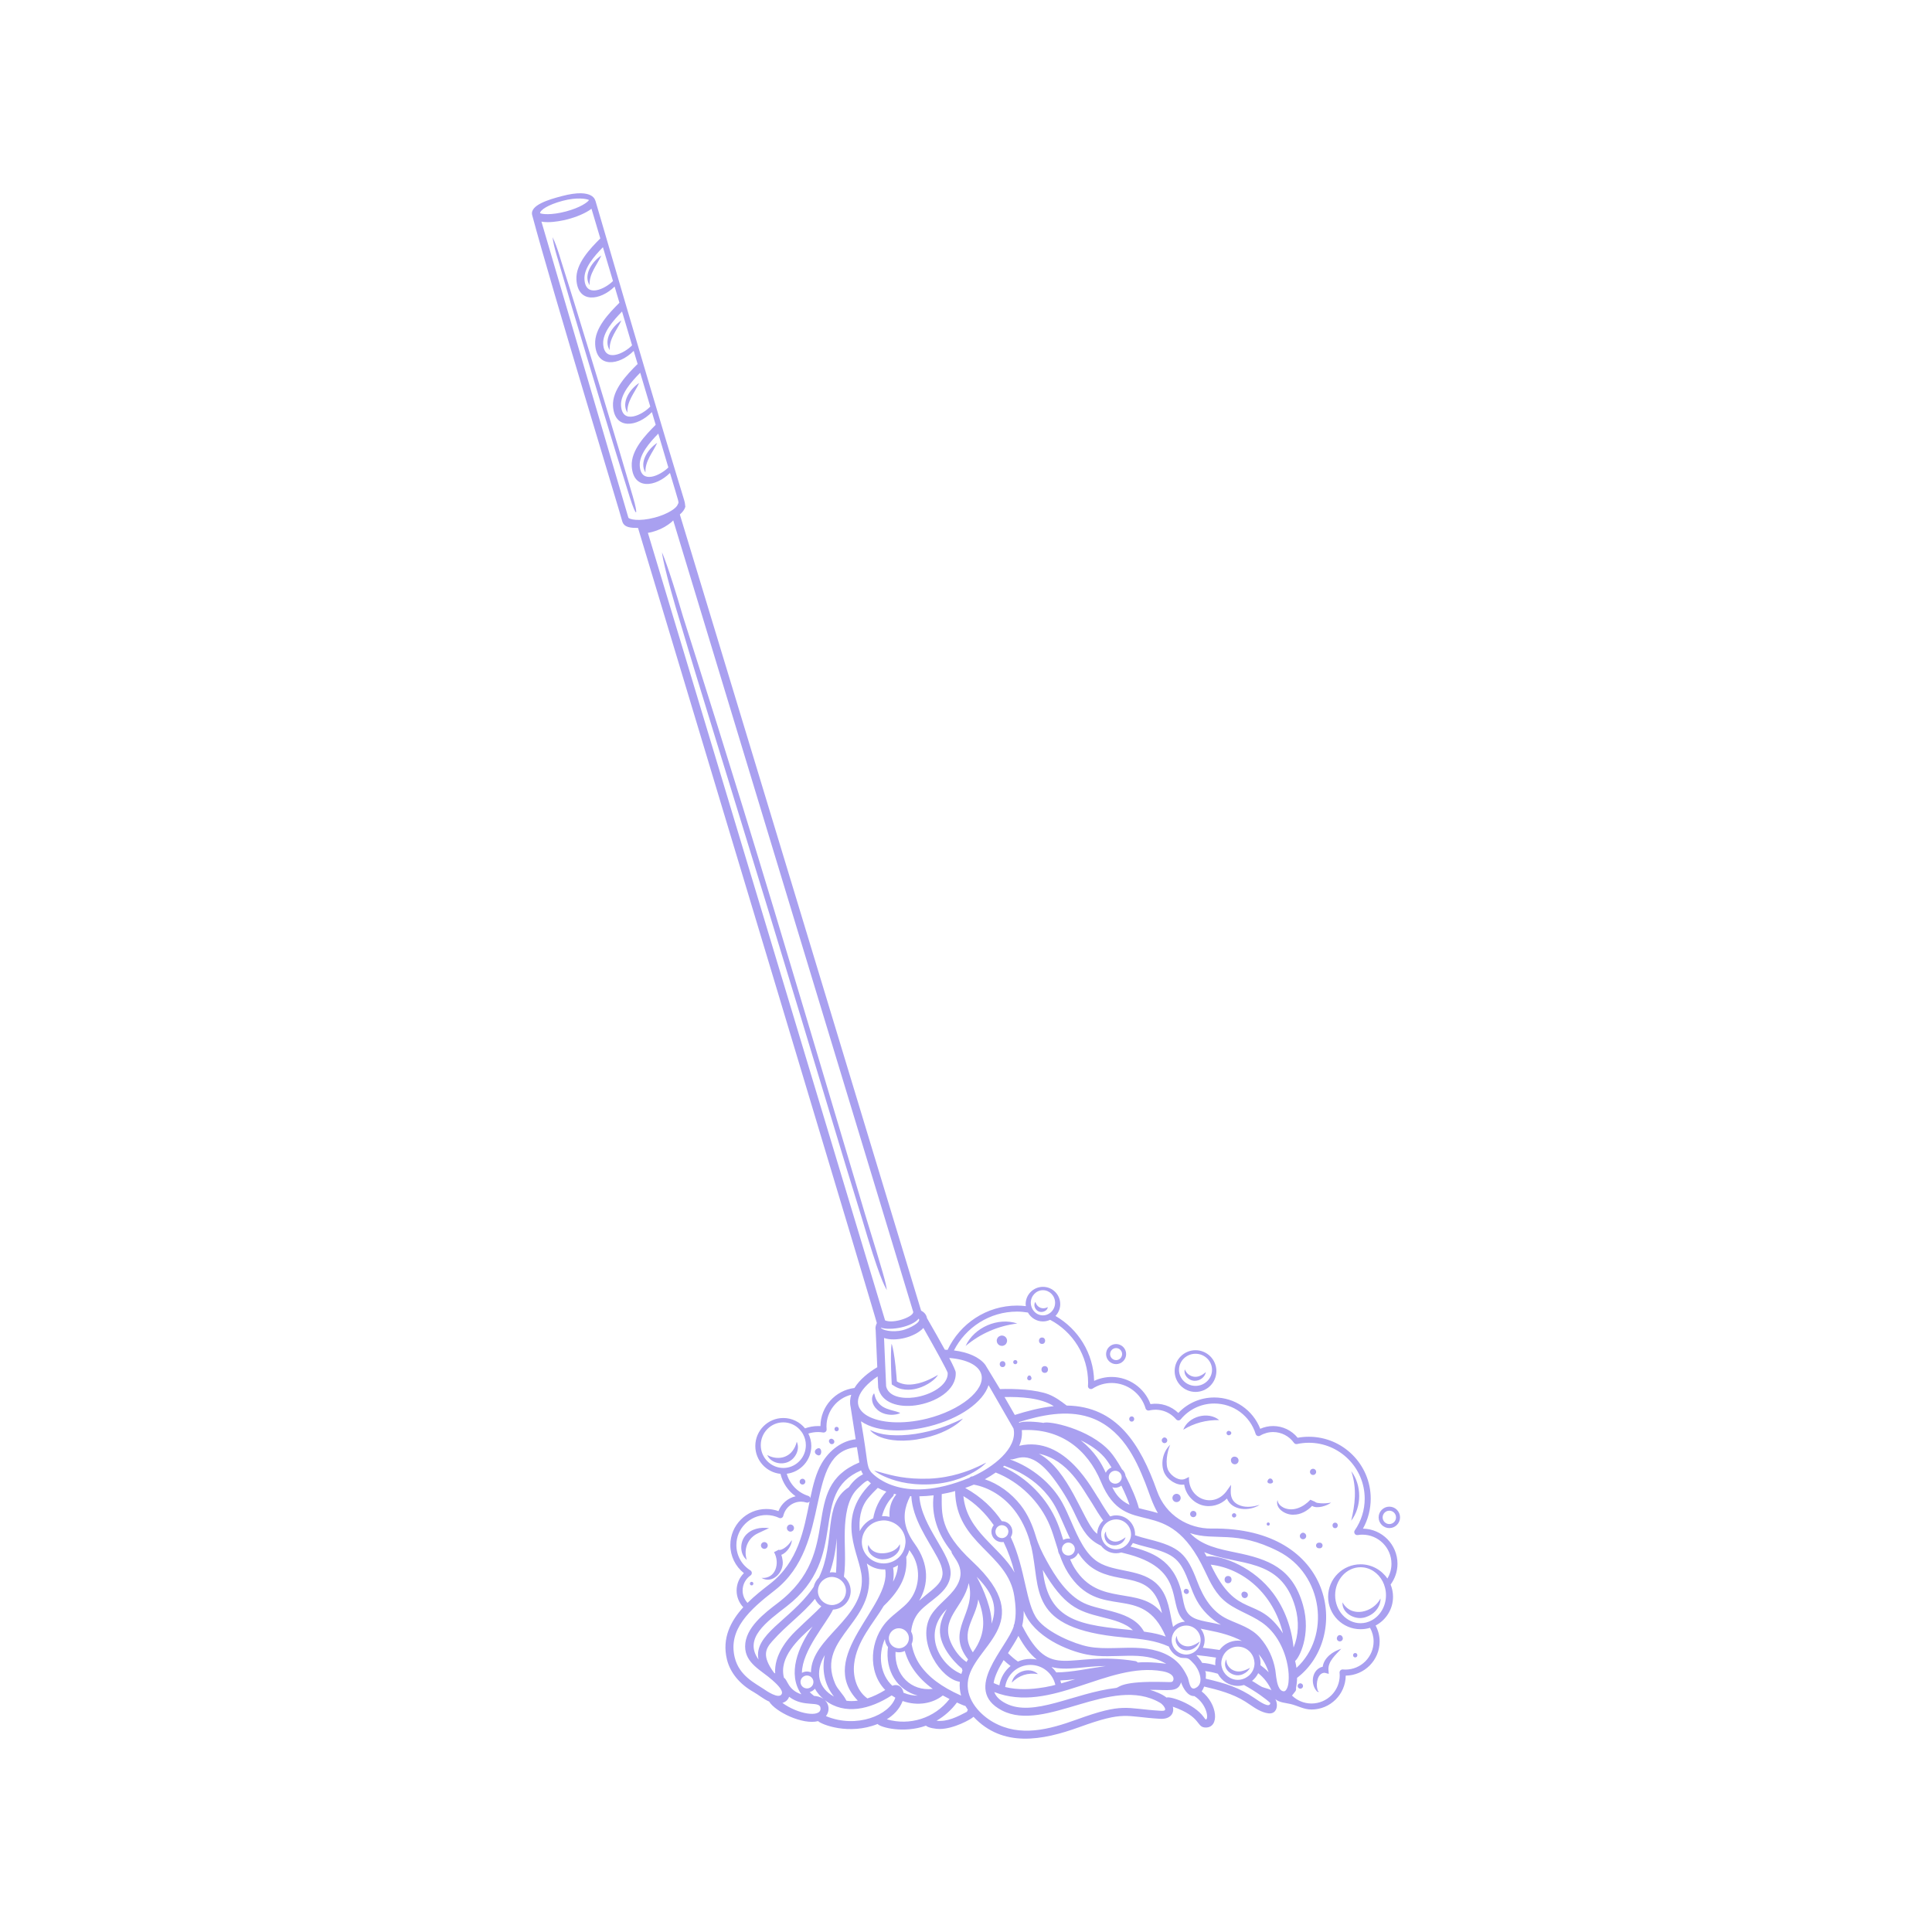 <svg xmlns="http://www.w3.org/2000/svg" xmlns:xlink="http://www.w3.org/1999/xlink" width="400" zoomAndPan="magnify" viewBox="0 0 300 300" height="400" preserveAspectRatio="xMidYMid meet" version="1.0"><defs><clipPath id="870a7ff476"><path d="M 82.602 30.008 L 217 30.008 L 217 269.977 L 82.602 269.977 Z M 82.602 30.008 " clip-rule="nonzero"/></clipPath><clipPath id="458b24c257"><path d="M 214 233.918 L 217.398 233.918 L 217.398 237.398 L 214 237.398 Z M 214 233.918 " clip-rule="nonzero"/></clipPath></defs><g clip-path="url(#870a7ff476)"><path fill="#a9a0f0" d="M 215.434 245.113 C 214.523 243.785 212.996 242.906 211.266 242.906 C 208.488 242.906 206.23 245.168 206.23 247.945 C 206.23 250.727 208.488 252.984 211.266 252.984 C 211.777 252.984 212.273 252.91 212.738 252.766 C 213.09 253.402 213.293 254.121 213.293 254.875 C 213.293 257.289 211.328 259.254 208.914 259.254 C 208.781 259.254 208.648 259.246 208.516 259.234 C 208.375 259.223 208.242 259.273 208.145 259.371 C 208.047 259.469 207.996 259.605 208.008 259.742 C 208.02 259.871 208.031 260.004 208.031 260.137 C 208.031 262.555 206.066 264.52 203.648 264.52 C 202.473 264.52 201.406 264.047 200.621 263.289 C 200.781 263.082 200.949 262.863 201.125 262.648 C 201.254 262.492 201.285 262.293 201.242 262.113 C 201.348 261.586 201.402 261.062 201.41 260.535 C 209.715 254.195 207.254 237.109 188.184 237.352 C 188.141 237.355 188.098 237.355 188.055 237.355 C 184.586 237.355 181.027 235.375 179.656 231.504 C 177.074 224.227 173.398 218.355 165.637 218.254 C 164.781 217.598 163.895 216.938 162.84 216.52 C 160.953 215.773 157.449 215.605 155.281 215.699 C 153.188 212.246 153.645 213.004 152.992 211.922 C 152.082 210.734 150.332 209.969 148.129 209.695 C 149.957 206.125 153.656 203.664 157.93 203.664 C 158.504 203.664 159.066 203.723 159.617 203.809 C 160.074 204.629 160.945 205.191 161.949 205.191 C 162.348 205.191 162.723 205.098 163.062 204.941 C 166.566 206.789 168.961 210.469 168.961 214.699 C 168.961 214.801 168.953 214.902 168.949 215 L 168.938 215.207 C 168.926 215.383 169.016 215.547 169.172 215.633 C 169.32 215.719 169.508 215.715 169.656 215.621 C 170.543 215.051 171.566 214.75 172.617 214.75 C 175.035 214.75 177.203 216.371 177.883 218.695 C 177.949 218.934 178.199 219.078 178.438 219.02 C 180.066 218.641 181.617 219.211 182.629 220.398 C 182.719 220.504 182.863 220.562 182.988 220.562 C 183.129 220.559 183.258 220.496 183.348 220.391 C 184.633 218.832 186.531 217.938 188.547 217.938 C 191.516 217.938 194.102 219.836 194.98 222.668 C 195.023 222.805 195.129 222.914 195.258 222.965 C 195.395 223.016 195.543 223.004 195.668 222.93 C 196.281 222.562 196.98 222.367 197.691 222.367 C 198.969 222.367 200.18 222.996 200.926 224.043 C 201.031 224.195 201.219 224.266 201.402 224.23 C 202.012 224.098 202.629 224.031 203.234 224.031 C 208.016 224.031 211.91 227.926 211.91 232.707 C 211.91 234.477 211.375 236.18 210.367 237.637 C 210.262 237.789 210.258 237.992 210.359 238.152 C 210.457 238.309 210.641 238.391 210.828 238.363 C 211.09 238.32 211.328 238.301 211.543 238.301 C 214.039 238.301 216.066 240.328 216.066 242.82 C 216.066 243.656 215.832 244.441 215.434 245.113 Z M 213.023 251.59 C 212.742 251.746 212.441 251.867 212.125 251.945 C 211.848 252.012 211.562 252.051 211.266 252.051 C 209.09 252.051 207.32 250.102 207.32 247.703 C 207.32 245.309 209.09 243.359 211.266 243.359 C 212.734 243.359 214.012 244.246 214.695 245.555 C 214.855 245.859 214.98 246.188 215.066 246.535 C 215.164 246.906 215.215 247.297 215.215 247.703 C 215.215 249.406 214.32 250.879 213.023 251.59 Z M 197.719 247.434 C 194.816 243.496 189.938 241.453 187.352 241.668 C 187.133 241.262 187.246 241.445 186.992 241.016 C 192.219 243.203 198.898 241.723 201.129 249.559 C 201.75 251.75 201.641 253.969 200.863 255.836 C 200.555 252.727 199.48 249.812 197.719 247.434 Z M 188.004 242.957 C 193.039 243.555 197.707 247.43 199.215 253.625 C 195.215 247.512 192.133 251.695 188.004 242.957 Z M 202.324 249.219 C 200.691 243.469 196.938 242.109 191.965 241.09 C 189.238 240.527 186.637 240.016 184.785 238.062 C 188.715 239.363 191.867 237.508 198.496 240.879 C 205.523 244.453 206.637 254.137 201.316 258.988 C 201.266 258.625 201.191 258.262 201.105 257.906 C 201.664 257.551 203.656 253.898 202.324 249.219 Z M 200.078 261.223 C 200.035 261.617 199.957 262.023 199.738 262.359 C 199.648 262.496 199.516 262.633 199.348 262.625 C 198.965 262.613 198.703 262.305 198.52 261.879 C 198.168 261.051 198.113 259.77 198.027 259.289 C 197.703 257.457 196.906 255.727 195.668 254.32 C 194.281 252.746 192.457 252.281 190.633 251.43 C 188.168 250.281 186.82 247.988 185.891 245.523 C 184.266 241.223 183.125 240.207 178.426 239.023 C 177.578 238.809 176.867 238.613 176.238 238.395 C 176.242 238.344 176.254 238.297 176.254 238.25 C 176.254 236.625 174.934 235.305 173.309 235.305 C 172.98 235.305 172.676 235.371 172.383 235.469 C 171.852 234.758 171.293 233.879 170.637 232.762 C 169.723 231.531 165.496 222.816 158.266 224.5 C 158.613 223.684 158.746 222.863 158.668 222.07 C 164.641 221.723 168.84 225.016 170.957 230.086 C 174.898 239.555 181.18 231.328 187.09 243.941 C 187.93 245.734 188.801 247.59 190.477 248.852 C 190.512 248.883 190.551 248.91 190.59 248.938 C 192.488 250.32 194.84 250.922 196.637 252.473 C 197.762 253.445 198.586 254.695 199.172 256.059 C 199.828 257.582 200.254 259.566 200.078 261.223 Z M 195.438 256.859 C 196.09 257.629 196.621 258.551 197 259.672 C 196.594 259.254 196.164 258.887 195.719 258.562 C 195.727 258.465 195.734 258.367 195.734 258.27 C 195.734 257.766 195.629 257.289 195.438 256.859 Z M 196.93 262.25 C 196.555 262.129 196.098 262.016 195.969 261.949 C 195.43 261.668 194.945 261.297 194.414 261.012 C 194.816 260.688 195.145 260.273 195.375 259.809 C 196.242 260.5 196.957 261.379 197.445 262.508 C 197.41 262.422 197.188 262.332 196.93 262.25 Z M 194.793 263.676 C 192.395 262.031 190.359 261.402 187.227 260.664 C 187.281 259.785 187.254 259.676 187.117 259.492 C 187.754 259.551 188.426 259.695 189.105 259.898 C 189.695 261.016 190.867 261.785 192.219 261.785 C 192.547 261.785 192.867 261.734 193.172 261.648 C 195.031 262.672 196.586 263.805 197.254 264.445 C 197.168 265.324 195.621 264.246 194.793 263.676 Z M 186.672 258.211 C 186.445 257.797 186.141 257.41 185.793 257.047 C 185.809 257.035 185.824 257.02 185.84 257.008 C 186.82 257.113 187.828 257.23 188.82 257.391 C 188.746 257.672 188.703 257.965 188.703 258.27 C 188.703 258.371 188.711 258.473 188.719 258.578 C 188 258.375 187.301 258.242 186.672 258.211 Z M 187.238 267.004 C 187.168 266.984 187.012 266.762 186.895 266.602 C 185.395 264.543 181.609 263.332 181.145 263.602 C 180.508 263.078 179.352 262.621 178.555 262.398 C 181.445 262.363 182.941 262.855 183.387 261.23 C 183.738 262.195 184.43 263.41 185.461 263.367 C 187.418 264.586 187.727 266.961 187.238 267.004 Z M 180.195 265.648 C 174.695 265.32 174.555 264.34 167.184 267.012 C 162.875 268.57 158.422 269.758 154.281 267.449 C 152.293 266.344 150.051 264.066 150.273 261.297 C 150.734 255.551 161.535 252.297 150.969 242.445 C 145.887 237.707 146.234 235.121 146.234 232 C 147.652 231.746 148.25 231.547 148.312 231.531 C 148.426 239.809 156.512 241.117 157.508 247.906 C 157.703 249.234 157.844 250.75 157.512 252.156 C 157.441 252.266 157.402 252.391 157.414 252.523 C 156.418 255.805 149.262 262.32 155.582 265.598 C 162.332 269.098 172.605 260.043 180.109 264.391 C 180.523 264.629 180.898 265.098 180.926 265.414 C 180.953 265.688 180.492 265.664 180.195 265.648 Z M 150.156 265.797 C 148.668 266.578 147.094 267.398 145.422 267.195 C 146.656 266.484 147.738 265.52 148.59 264.367 C 148.801 264.465 149.688 264.867 149.918 264.91 C 150.035 265.113 150.16 265.316 150.293 265.508 C 150.223 265.59 150.176 265.691 150.156 265.797 Z M 137.703 266.973 C 138.66 266.375 139.668 265.461 140.16 264.133 C 142.504 264.961 144.852 264.508 146.398 263.27 C 146.742 263.449 147.082 263.637 147.441 263.82 C 145.109 266.816 141.25 268.008 137.703 266.973 Z M 128.254 266.477 C 128.871 265.68 128.758 264.652 128.086 263.996 C 131.195 266.395 135.129 265.406 138.457 263.262 C 138.645 263.387 138.832 263.508 139.027 263.617 C 138.121 266.305 133.035 268.469 128.254 266.477 Z M 126.383 263.332 C 126.367 263.312 126.355 263.289 126.332 263.273 C 126.102 263.105 125.906 262.926 125.727 262.742 C 126.051 262.656 126.328 262.473 126.539 262.223 C 126.871 262.82 127.328 263.363 127.875 263.824 C 127.402 263.48 126.922 263.379 126.383 263.332 Z M 121.488 264.426 C 121.977 264.285 122.352 263.977 122.535 263.473 C 124.859 265.266 127.445 263.953 127.414 265.336 C 127.387 266.738 123.895 266.18 121.488 264.426 Z M 121.375 263.066 C 120.91 263.895 118.969 262.527 118.562 262.25 C 117.277 261.375 114.777 260.227 114.086 257.363 C 113.031 253.008 116.418 249.953 120.293 246.953 C 129.469 239.844 124.652 225.484 133.062 224.711 L 133.438 227.09 C 123.785 231.09 131.289 240.918 120.793 248.902 C 118.738 250.465 115.703 252.762 115.703 255.652 C 115.703 258.309 118.246 259.363 119.945 260.902 C 120.32 261.242 121.73 262.441 121.375 263.066 Z M 115.312 246.977 C 115.312 246.043 115.773 245.168 116.543 244.633 C 116.672 244.543 116.746 244.395 116.742 244.238 C 116.738 244.082 116.656 243.938 116.523 243.852 C 115.156 242.992 114.344 241.52 114.344 239.91 C 114.344 237.344 116.434 235.254 119 235.254 C 119.684 235.254 120.348 235.402 120.977 235.695 C 121.105 235.758 121.25 235.758 121.379 235.695 C 121.504 235.633 121.598 235.52 121.629 235.379 C 121.934 234.082 123.074 233.176 124.402 233.176 C 124.652 233.176 124.91 233.219 125.219 233.309 C 125.34 233.348 125.473 233.332 125.586 233.266 C 125.637 233.234 125.68 233.195 125.715 233.148 C 124.82 237.535 123.984 242.516 119.527 245.969 C 118.461 246.793 117.211 247.766 116.074 248.895 C 115.609 248.383 115.312 247.719 115.312 246.977 Z M 122.168 228.844 C 124.312 228.578 125.98 226.746 125.98 224.535 C 125.98 223.84 125.812 223.184 125.52 222.602 C 126 222.449 126.508 222.367 127.035 222.367 C 127.273 222.367 127.523 222.391 127.82 222.438 C 127.961 222.457 128.105 222.414 128.211 222.316 C 128.316 222.219 128.371 222.078 128.355 221.934 C 128.344 221.785 128.336 221.637 128.336 221.484 C 128.336 219.109 129.977 217.117 132.184 216.57 C 131.988 217.18 131.934 217.82 132.086 218.477 C 132.082 218.477 132.871 223.488 132.871 223.488 C 130.824 223.715 128.832 225.102 127.59 227.227 C 126.711 228.734 126.246 230.605 125.824 232.621 C 125.785 232.469 125.676 232.336 125.516 232.285 C 123.852 231.762 122.629 230.453 122.168 228.844 Z M 121.633 227.945 C 121.43 227.945 121.23 227.926 121.039 227.891 C 119.395 227.602 118.133 226.152 118.133 224.402 C 118.133 222.449 119.703 220.863 121.633 220.863 C 122.637 220.863 123.539 221.293 124.176 221.977 C 124.395 222.215 124.586 222.48 124.734 222.773 C 124.988 223.262 125.133 223.816 125.133 224.402 C 125.133 226.227 123.762 227.734 122.012 227.926 C 121.887 227.938 121.762 227.945 121.633 227.945 Z M 139.055 256.5 C 139.223 256.543 139.395 256.57 139.574 256.57 C 139.902 256.57 140.215 256.492 140.496 256.359 C 141.062 258.426 142.441 260.508 144.84 262.25 C 141.48 262.645 138.902 260.105 139.055 256.5 Z M 137.402 254.516 C 137.43 254.984 137.605 255.406 137.883 255.75 C 137.41 259.48 139.352 262.441 142.504 263.301 C 141.805 263.293 141.125 263.184 140.301 262.848 C 140.121 261.836 139.344 261.438 138.559 261.762 C 136.734 260.086 136.266 257.082 137.402 254.516 Z M 141.133 254.391 C 141.133 254.965 140.812 255.465 140.348 255.734 C 140.117 255.867 139.855 255.949 139.574 255.949 C 139.41 255.949 139.254 255.914 139.105 255.867 C 138.594 255.707 138.195 255.285 138.066 254.758 C 138.035 254.641 138.016 254.516 138.016 254.391 C 138.016 253.93 138.219 253.52 138.535 253.234 C 138.809 252.988 139.172 252.832 139.574 252.832 C 139.734 252.832 139.891 252.863 140.035 252.906 C 140.113 252.934 140.188 252.961 140.258 252.996 C 140.773 253.25 141.133 253.777 141.133 254.391 Z M 132.629 258.379 C 133.027 254.793 135.664 252.008 137.223 249.371 C 140.129 246.586 140.938 244.258 140.719 241.766 C 140.926 241.434 141.09 241.074 141.195 240.695 C 141.402 240.984 141.602 241.27 141.77 241.562 C 143.027 243.754 142.75 246.742 141.109 248.668 C 140.207 249.727 138.867 250.551 137.824 251.641 C 135.051 254.543 134.672 259.566 137.457 262.418 C 136.504 263.004 135.582 263.441 134.691 263.73 C 133.191 262.676 132.379 260.582 132.629 258.379 Z M 134.605 242.773 C 135.32 243.355 136.23 243.703 137.219 243.703 C 137.297 243.703 137.375 243.695 137.453 243.691 C 138.473 249.398 126.57 257.203 133.199 264.074 C 132.484 264.168 131.93 264.16 131.438 264.09 C 130.898 262.996 130.102 262.402 129.699 261.48 C 126.406 253.977 137.023 251.832 134.605 242.773 Z M 128.074 257.004 C 127.59 259.27 128 261.562 129.496 263.441 C 127.156 262.16 126.426 259.797 128.074 257.004 Z M 135.59 235.762 C 134.676 236.152 133.938 236.867 133.5 237.758 C 133.359 236.027 133.57 234.125 134.789 232.648 C 135.289 232.047 135.766 231.555 136.301 231.035 C 136.711 231.254 137.152 231.449 137.633 231.617 C 136.555 232.766 135.863 234.227 135.59 235.762 Z M 138.125 235.531 C 137.832 235.465 137.531 235.426 137.219 235.426 C 137.129 235.426 137.043 235.434 136.953 235.441 C 137.25 234.293 137.809 233.215 138.629 232.375 C 138.742 232.258 138.797 232.105 138.801 231.953 C 138.926 231.984 139.047 232.016 139.176 232.043 C 138.277 233.168 138.047 234.332 138.125 235.531 Z M 138.68 243.434 C 138.949 243.328 139.207 243.203 139.445 243.047 C 139.383 243.891 139.156 244.738 138.676 245.602 C 138.809 244.766 138.789 244.059 138.68 243.434 Z M 140.613 239.426 C 140.613 239.547 140.59 239.656 140.578 239.766 C 140.496 240.57 140.133 241.293 139.574 241.824 C 139.273 242.113 138.922 242.348 138.527 242.508 C 138.125 242.676 137.684 242.77 137.219 242.77 C 135.344 242.762 133.824 241.266 133.824 239.426 C 133.824 238.258 134.441 237.23 135.367 236.633 C 135.777 236.367 136.246 236.199 136.75 236.129 C 136.906 236.109 137.059 236.086 137.219 236.086 C 137.605 236.086 137.973 236.16 138.32 236.281 C 139.648 236.734 140.613 237.965 140.613 239.426 Z M 142.016 239.695 C 141.656 239.195 141.363 238.711 141.137 238.238 C 141.035 238.031 140.949 237.828 140.875 237.625 C 140.168 235.758 140.441 234.059 141.336 232.316 C 141.395 232.32 141.449 232.324 141.508 232.328 C 141.719 235.895 143.988 238.93 145.574 241.863 C 147.523 245.461 145.578 246.074 142.715 248.562 C 144.195 246.105 144.34 242.91 142.016 239.695 Z M 125.922 259.672 C 125.73 259.594 125.523 259.551 125.305 259.551 C 125.02 259.551 124.754 259.629 124.52 259.758 C 124.566 256.246 128.324 252.094 129.352 249.938 C 130.875 249.852 132.094 248.594 132.094 247.047 C 132.094 246.152 131.68 245.363 131.043 244.828 C 131.387 242.43 131.098 240.004 131.18 237.594 C 131.25 235.551 131.547 232.895 133 231.328 C 133.18 231.137 134.578 229.723 134.797 229.941 C 134.934 230.074 135.078 230.207 135.234 230.332 C 129.508 236.012 133.637 241.43 133.82 245.02 C 134.148 251.391 126.008 254.285 125.922 259.672 Z M 124.301 261.176 C 124.301 260.918 124.402 260.68 124.566 260.5 C 124.75 260.301 125.012 260.172 125.305 260.172 C 125.559 260.172 125.789 260.27 125.965 260.426 C 126.176 260.613 126.309 260.879 126.309 261.176 C 126.309 261.312 126.281 261.441 126.234 261.559 C 126.082 261.922 125.723 262.18 125.305 262.18 C 125.285 262.18 125.266 262.176 125.246 262.176 C 124.719 262.145 124.301 261.711 124.301 261.176 Z M 126.18 252.562 C 123.926 255.723 122.211 259.934 124.438 263.094 C 122.305 262.395 122.297 260.777 121.738 260.535 C 120.902 257.391 123.887 254.582 126.18 252.562 Z M 128.848 244.172 C 129.375 242.715 129.746 240.988 129.922 238.859 C 129.938 241.184 129.922 242.883 129.809 244.207 C 129.605 244.164 129.398 244.137 129.184 244.137 C 129.07 244.137 128.961 244.156 128.848 244.172 Z M 129.184 244.863 C 129.398 244.863 129.598 244.906 129.793 244.961 C 130.422 245.148 130.938 245.598 131.191 246.195 C 131.305 246.457 131.367 246.746 131.367 247.047 C 131.367 247.973 130.781 248.762 129.965 249.078 C 129.723 249.172 129.461 249.23 129.184 249.23 C 128.789 249.23 128.426 249.117 128.105 248.934 C 127.449 248.555 127 247.855 127 247.047 C 127 246.973 127.016 246.898 127.023 246.828 C 127.086 246.211 127.402 245.672 127.871 245.316 C 128.238 245.035 128.691 244.863 129.184 244.863 Z M 117.785 257.695 C 115.414 254.402 119.035 251.848 122.184 249.406 C 132.145 241.691 125.359 231.871 133.711 228.324 C 133.793 228.535 133.895 228.734 134.008 228.93 C 133.07 229.398 132.352 230.129 131.805 230.938 C 127.68 233.574 129.836 239.414 127.164 244.957 C 126.77 245.34 126.484 245.832 126.355 246.387 C 126.27 246.52 126.18 246.652 126.086 246.789 C 122.691 251.543 116.941 253.832 117.785 257.695 Z M 120.371 259.859 C 120.305 259.812 120.238 259.77 120.172 259.723 C 118.316 257.168 118.828 256.074 119.914 254.848 C 122.211 252.258 124.645 250.629 126.547 248.262 C 126.77 248.738 127.109 249.145 127.535 249.441 C 126.609 250.418 125.328 251.539 123.566 253.246 C 122.223 254.547 120.168 257.031 120.371 259.859 Z M 145.961 253.516 C 146.145 256.406 149.227 259.031 149.34 259.047 L 149.453 259.395 C 149.387 259.57 149.332 259.75 149.277 259.93 C 145.828 258.484 143.191 253.59 147.023 249.852 C 146.383 250.977 145.875 252.16 145.961 253.516 Z M 150.32 257.672 C 150.238 257.805 150.156 257.941 150.078 258.078 C 148.949 257.316 148.215 256.191 147.789 255.34 C 145.785 251.312 149.645 249.66 150.418 245.816 C 151.703 250.543 146.711 253.062 150.32 257.672 Z M 151.656 244.832 C 153.824 247.035 155.09 249.234 153.957 252.125 C 154.074 250.082 152.773 246.801 151.656 244.832 Z M 151.902 248.348 C 152.785 250.781 153.352 253.41 151.062 256.574 C 148.953 253.41 151.547 251.324 151.902 248.348 Z M 147.734 240.895 C 147.738 241.742 150.688 243.652 148.07 246.965 C 146.895 248.453 145.113 249.609 144.348 251.223 C 142.473 255.164 146.105 260.727 149.039 261.148 C 148.973 261.879 149.043 262.586 149.238 263.293 C 146.188 261.941 144.125 260.395 142.816 258.469 C 142.207 257.57 141.758 256.453 141.559 255.281 C 141.684 255.008 141.754 254.707 141.754 254.391 C 141.754 254.012 141.648 253.66 141.48 253.352 C 141.59 252.234 141.977 251.164 142.738 250.281 C 144.301 248.477 147.359 247.32 147.602 244.543 C 147.875 241.387 143.098 237.152 142.758 232.344 C 143.477 232.332 144.215 232.285 144.973 232.191 C 144.594 235.184 145.562 238.207 147.734 240.895 Z M 157.379 221.824 C 158.059 224.926 154.105 227.879 151.039 229.25 C 150.852 229.242 150.684 229.32 150.566 229.453 C 139.625 234.004 135.312 228.594 135.25 228.578 C 134.488 227.512 134.855 227.277 133.695 220.695 C 136.426 222.586 141.02 222.301 144.258 221.488 C 149.082 220.285 152.664 217.699 153.504 215.09 Z M 157.578 219.711 L 155.984 216.93 C 158.406 216.883 161.594 217.027 163.629 218.348 C 161.551 218.562 159.492 219.109 157.578 219.711 Z M 163.559 229.531 C 164.797 231.168 165.875 232.938 166.766 234.789 L 167.031 235.352 C 168.203 237.848 169.062 239.105 170.973 240.02 C 171.508 240.727 172.352 241.191 173.309 241.191 C 173.586 241.191 173.852 241.141 174.109 241.07 C 174.277 241.113 174.438 241.152 174.617 241.195 C 184.043 243.473 181.375 248.816 183.578 251.395 C 183.711 251.547 183.852 251.684 184 251.809 C 183.281 251.855 182.633 252.156 182.152 252.633 C 181.621 250.453 181.504 247.949 179.855 246.18 C 177.383 243.523 173.219 244.262 170.492 242.543 C 168.535 241.312 167.418 238.758 166.34 236.285 C 165.883 235.238 165.449 234.246 164.953 233.344 C 163.324 230.375 160.258 227.84 156.883 226.641 C 156.898 226.625 156.91 226.609 156.922 226.59 C 157.699 226.902 159.762 224.516 163.559 229.531 Z M 170.371 238.176 C 170.262 238.09 170.16 238 170.059 237.902 C 168.172 236.059 165.961 228.246 161.312 225.73 C 165.875 226.695 168.016 231.066 169.562 233.391 C 170.203 234.484 170.77 235.367 171.305 236.105 C 170.746 236.625 170.391 237.359 170.371 238.176 Z M 175.32 239.383 C 175.195 239.602 175.039 239.801 174.848 239.973 C 174.438 240.34 173.902 240.57 173.309 240.57 C 172.16 240.57 171.207 239.727 171.027 238.625 C 171.004 238.504 170.988 238.379 170.988 238.25 C 170.988 237.602 171.254 237.02 171.68 236.598 C 171.98 236.301 172.363 236.09 172.789 235.992 C 172.957 235.953 173.129 235.93 173.309 235.93 C 174.555 235.93 175.57 236.922 175.621 238.156 C 175.621 238.188 175.629 238.219 175.629 238.25 C 175.629 238.664 175.512 239.043 175.32 239.383 Z M 184.527 250.582 C 183.996 249.961 183.828 249.082 183.652 248.148 C 183.59 247.812 183.523 247.477 183.445 247.152 C 182.223 242.156 178.789 240.996 175.539 240.148 C 175.684 239.98 175.805 239.797 175.91 239.598 C 176.559 239.82 177.281 240.02 178.121 240.23 C 182.5 241.336 183.273 242.129 184.723 245.965 C 185.043 246.812 185.375 247.691 185.824 248.508 C 186.695 250.086 188.02 251.402 189.586 252.289 C 187.234 251.711 185.477 251.699 184.527 250.582 Z M 184.184 256.918 C 183.984 256.918 183.797 256.883 183.613 256.836 C 183.344 256.766 183.094 256.648 182.871 256.488 C 182.305 256.078 181.934 255.418 181.934 254.664 C 181.934 254.18 182.09 253.73 182.352 253.363 C 182.762 252.793 183.43 252.414 184.184 252.414 C 185.426 252.414 186.434 253.426 186.434 254.664 C 186.434 255.078 186.316 255.457 186.121 255.789 C 185.73 256.461 185.012 256.918 184.184 256.918 Z M 175.914 253.141 C 167.965 252.336 162.758 251.891 161.922 243.773 C 165.223 249.367 167.289 250.16 171.117 251.105 C 172.93 251.551 174.773 252.02 175.914 253.141 Z M 163.039 236.945 C 163.391 237.801 163.672 238.711 163.945 239.598 C 164.055 239.949 164.168 240.309 164.281 240.668 C 164.305 240.949 164.395 241.211 164.543 241.434 C 164.879 242.391 165.281 243.332 165.832 244.211 C 170.73 251.973 177.359 245.496 181.012 254.133 C 180.195 253.832 179.445 253.609 177.641 253.355 C 175.828 250.066 171.016 250.23 168.297 248.918 C 165.688 247.66 163.852 244.785 162.504 242.328 C 161.812 241.07 161.234 239.875 160.828 238.508 C 160.316 236.801 159.602 235.148 158.5 233.734 C 157.012 231.828 155.043 230.422 152.93 229.699 C 153.523 229.371 154.09 229.023 154.613 228.652 C 158.363 230.125 161.512 233.223 163.039 236.945 Z M 165.895 238.906 C 165.605 238.906 165.34 238.988 165.102 239.121 C 164.832 238.246 164.551 237.344 164.191 236.473 C 162.629 232.66 159.5 229.457 155.734 227.77 C 155.805 227.711 155.875 227.652 155.941 227.594 C 156.141 227.742 161.211 229.113 163.859 233.941 C 164.332 234.797 164.75 235.762 165.195 236.781 C 165.512 237.504 165.832 238.23 166.172 238.934 C 166.082 238.918 165.992 238.906 165.895 238.906 Z M 167.41 241.125 C 168.07 242.113 168.844 242.98 169.828 243.598 C 174.031 246.246 178.988 243.691 180.434 250.488 C 176.977 246.09 170.73 249.629 166.887 243.543 C 166.605 243.098 166.375 242.621 166.164 242.137 C 166.734 242.039 167.203 241.652 167.41 241.125 Z M 165.91 241.539 C 165.344 241.539 164.891 241.09 164.891 240.535 C 164.891 240.207 165.051 239.918 165.297 239.734 C 165.465 239.609 165.672 239.531 165.895 239.531 C 166.207 239.531 166.48 239.676 166.664 239.895 C 166.742 239.988 166.801 240.094 166.844 240.211 C 166.879 240.312 166.902 240.422 166.902 240.535 C 166.902 241.086 166.457 241.531 165.91 241.539 Z M 154.57 237.832 C 154.57 237.672 154.613 237.523 154.68 237.387 C 154.844 237.059 155.184 236.828 155.574 236.828 C 155.738 236.828 155.891 236.871 156.023 236.941 C 156.352 237.105 156.582 237.441 156.582 237.832 C 156.582 237.863 156.574 237.891 156.57 237.918 C 156.527 238.434 156.098 238.836 155.574 238.836 C 155.559 238.836 155.543 238.832 155.523 238.832 C 154.992 238.805 154.57 238.371 154.57 237.832 Z M 155.574 239.461 C 155.664 239.461 155.746 239.449 155.832 239.438 C 156.539 240.887 157.117 242.484 157.539 244.195 C 155.293 240.164 150.129 237.879 149.598 232.316 C 151.402 233.391 152.992 234.926 154.309 236.824 C 154.086 237.105 153.945 237.449 153.945 237.832 C 153.945 238.73 154.68 239.461 155.574 239.461 Z M 177.301 255.926 C 174.527 255.695 171.629 256.195 169 255.688 C 166.789 255.258 162.656 253.508 161.094 251.465 C 159.254 249.055 159.277 243.703 156.953 238.691 C 157.109 238.441 157.203 238.148 157.203 237.832 C 157.203 236.934 156.473 236.207 155.559 236.207 C 154.254 234.27 152.453 232.48 149.875 231.047 C 150.332 230.887 150.773 230.719 151.207 230.535 C 153.582 230.961 155.871 232.391 157.516 234.504 C 158.562 235.848 159.363 237.473 159.898 239.289 C 159.945 239.566 160.031 239.859 160.129 240.152 C 161.688 246.715 159.305 252.879 174.379 254.246 C 177.523 254.531 179.387 254.734 181.5 255.672 C 181.789 256.441 182.406 257.066 183.176 257.355 C 183.578 257.512 184.031 257.398 184.406 257.516 C 184.777 257.633 185.078 258.047 185.363 258.332 C 186.168 259.145 187.098 261.406 185.664 262.105 C 185.602 262.141 185.543 262.16 185.488 262.176 C 184.691 262.383 184.66 260.957 184.387 260.383 C 184.078 259.738 183.727 259.121 183.27 258.574 C 181.793 256.812 179.523 256.113 177.301 255.926 Z M 180.496 259.508 C 182.672 259.895 182.27 261.016 182.023 261.137 C 181.844 261.223 181.5 261.191 180.777 261.176 C 174.059 261.004 173.848 262 173.336 262.098 C 166.75 262.867 160.477 266.73 156.156 264.492 C 155.219 264.004 154.645 263.43 154.391 262.742 C 163.215 266.176 171.969 257.992 180.496 259.508 Z M 156.922 258.695 C 156.016 259.438 155.379 260.492 155.18 261.699 C 154.879 261.594 154.582 261.473 154.289 261.34 C 154.457 260.23 155.102 258.992 155.844 257.777 C 156.195 258.121 156.555 258.418 156.922 258.695 Z M 160.992 257.691 C 160.676 257.629 160.344 257.594 160.008 257.594 C 159.316 257.594 158.66 257.742 158.062 258 C 157.539 257.641 157.027 257.211 156.523 256.695 C 157.074 255.84 157.699 254.883 158.137 254.02 C 159.078 255.754 160.023 256.918 160.992 257.691 Z M 158.723 252.449 C 158.906 251.68 158.969 250.895 158.957 250.129 C 160.531 254.207 165.855 256.348 168.766 256.914 C 173.082 257.75 177.32 256.109 181.09 258.355 C 180.965 258.328 178.391 257.984 176.676 258.152 C 176.582 258.043 176.457 257.961 176.305 257.934 C 165.715 256.219 163.273 261.359 158.723 252.449 Z M 163.875 261.625 C 163.715 261.664 163.559 261.711 163.395 261.75 C 163.375 261.758 163.355 261.766 163.336 261.773 C 163.223 261.805 163.109 261.824 162.992 261.836 C 162.77 261.883 162.547 261.93 162.324 261.973 C 162.242 261.996 162.156 262.008 162.074 262.012 C 160.07 262.355 158.012 262.434 156.082 261.961 C 156.344 260.027 158.004 258.527 160.008 258.527 C 161.898 258.527 163.477 259.855 163.875 261.625 Z M 166.965 260.738 C 166.27 260.969 165.531 261.184 164.777 261.391 C 164.742 261.238 164.699 261.086 164.648 260.938 C 165.402 260.91 166.168 260.848 166.965 260.738 Z M 164.023 259.691 C 163.809 259.383 163.555 259.102 163.277 258.852 C 165.684 259.492 168.367 258.707 171.703 258.699 C 169.043 259.07 166.473 259.668 164.023 259.691 Z M 194.766 257.941 C 194.781 258.051 194.801 258.156 194.801 258.27 C 194.801 258.621 194.727 258.957 194.598 259.262 C 194.375 259.797 193.969 260.234 193.465 260.512 C 193.094 260.719 192.672 260.848 192.219 260.848 C 191.012 260.848 190.004 260.012 189.723 258.891 C 189.672 258.691 189.637 258.484 189.637 258.27 C 189.637 258.016 189.688 257.781 189.754 257.551 C 189.883 257.109 190.117 256.715 190.445 256.402 C 190.906 255.965 191.531 255.688 192.219 255.688 C 193.531 255.688 194.605 256.676 194.766 257.941 Z M 192.219 254.754 C 191.051 254.754 190.016 255.328 189.375 256.207 C 188.523 256.07 187.656 255.965 186.789 255.863 C 186.957 255.5 187.059 255.094 187.059 254.664 C 187.059 253.996 186.82 253.387 186.434 252.898 C 186.805 252.984 187.18 253.059 187.543 253.125 C 189.488 253.492 191.309 253.988 192.852 254.812 C 192.648 254.777 192.434 254.754 192.219 254.754 Z M 174.777 229.191 C 174.727 228.77 174.52 228.402 174.211 228.141 C 173.555 226.98 172.891 225.984 172.355 225.387 C 169.152 221.82 162.738 220.562 162.035 220.949 C 161.145 220.785 158.797 220.598 158.281 220.941 L 158.215 220.82 C 161.691 219.738 165.586 218.906 169.121 220.051 C 171.5 220.816 173.43 222.441 174.867 224.453 C 176.148 226.242 177.051 228.266 177.852 230.305 C 178.457 231.848 178.938 233.52 179.793 234.949 C 178.668 234.605 177.816 234.457 176.848 234.188 C 176.477 232.781 175.668 230.902 174.777 229.191 Z M 173.172 231.012 C 173.527 231.012 173.855 230.891 174.125 230.691 C 174.688 231.84 175.16 232.941 175.395 233.672 C 173.977 233.008 173.273 232.066 172.711 230.934 C 172.855 230.98 173.008 231.012 173.172 231.012 Z M 171.703 228.688 C 171 227.145 170.008 225.422 167.82 223.652 C 169.203 224.309 170.48 225.164 171.43 226.223 C 171.777 226.605 172.18 227.188 172.594 227.867 C 172.203 228.016 171.883 228.312 171.703 228.688 Z M 172.918 228.414 C 173 228.395 173.082 228.379 173.172 228.379 C 173.723 228.379 174.176 228.828 174.176 229.383 C 174.176 229.676 174.043 229.938 173.844 230.125 C 173.664 230.285 173.43 230.387 173.172 230.387 C 172.617 230.387 172.164 229.938 172.164 229.383 C 172.164 228.914 172.488 228.527 172.918 228.414 Z M 135.184 214.547 C 135.52 214.258 135.887 213.988 136.281 213.727 C 136.285 213.785 136.363 215.383 136.367 215.484 C 136.887 217.922 139.637 218.562 142.121 218.23 C 145.281 217.805 148.555 215.867 148.402 213.109 C 148.391 212.871 148.051 212.113 147.398 210.867 C 150.051 211.066 152.023 211.984 152.391 213.457 C 152.992 215.863 149.129 218.988 143.957 220.281 C 136.254 222.207 129.852 219.098 135.184 214.547 Z M 100.605 82.742 C 100.848 82.711 101.086 82.648 101.289 82.598 C 101.734 82.477 102.164 82.32 102.586 82.133 C 103 81.945 103.391 81.719 103.762 81.457 C 104.039 81.266 104.312 81.055 104.539 80.805 L 141.828 203.789 L 141.785 203.801 C 141.73 204.492 138.746 205.602 137.434 205.027 Z M 97.57 80.371 L 84.074 34.414 C 84.375 34.469 84.703 34.496 85.047 34.496 C 86.109 34.496 87.312 34.273 88.199 34.039 C 89.324 33.742 90.879 33.164 91.848 32.414 L 93.215 37.02 C 91.648 38.598 89.359 40.941 89.508 43.438 C 89.727 47.152 93.188 46.711 95.438 44.496 L 96.184 47.008 C 94.617 48.586 92.27 50.957 92.418 53.484 C 92.641 57.23 96.156 56.75 98.402 54.484 L 99.035 56.605 L 98.973 56.547 C 97.406 58.125 95.039 60.508 95.188 63.043 C 95.414 66.82 98.98 66.301 101.227 63.988 L 101.816 65.965 C 100.25 67.543 97.949 69.895 98.098 72.395 C 98.316 76.113 101.785 75.664 104.035 73.441 C 105.57 78.598 105.449 77.867 105.215 78.367 C 105.086 78.848 103.781 79.809 101.66 80.371 C 99.18 81.027 97.676 80.637 97.57 80.371 Z M 87.363 31.184 C 89.598 30.59 91.113 30.867 91.465 31.059 C 91.254 31.402 90.113 32.242 87.875 32.836 C 85.547 33.453 84.117 33.25 83.863 33.102 C 83.855 32.637 85.07 31.793 87.363 31.184 Z M 95.184 43.641 C 93.93 44.887 90.926 46.312 90.754 43.363 C 90.648 41.633 92.27 39.773 93.621 38.387 Z M 98.148 53.625 C 96.934 54.883 93.84 56.402 93.66 53.41 C 93.559 51.652 95.227 49.766 96.59 48.371 Z M 100.973 63.129 C 99.797 64.395 96.613 66.008 96.434 62.969 C 96.328 61.188 98.039 59.277 99.41 57.875 Z M 103.781 72.586 C 102.531 73.832 99.516 75.273 99.34 72.32 C 99.238 70.582 100.867 68.719 102.219 67.332 Z M 142.656 204.758 C 143.137 205.301 141.203 206.289 140.203 206.539 C 138.512 206.969 136.879 206.504 136.77 206.16 C 138.398 206.668 141.648 206.012 142.656 204.758 Z M 143.383 206.203 C 145.234 209.445 147.043 212.746 147.16 213.18 C 147.266 215.09 144.539 216.648 141.957 216.992 C 140.184 217.23 137.988 216.922 137.598 215.273 L 137.273 207.762 C 139.102 208.395 142.109 207.602 143.383 206.203 Z M 161.949 200.34 C 162.988 200.34 163.836 201.219 163.836 202.297 C 163.836 202.926 163.543 203.477 163.102 203.836 C 162.781 204.094 162.383 204.254 161.949 204.254 C 161.078 204.254 160.352 203.637 160.133 202.809 C 160.09 202.645 160.059 202.477 160.059 202.297 C 160.059 201.219 160.906 200.34 161.949 200.34 Z M 211.637 237.367 C 212.43 235.945 212.844 234.352 212.844 232.707 C 212.844 227.406 208.531 223.098 203.234 223.098 C 202.66 223.098 202.078 223.148 201.5 223.254 C 200.57 222.109 199.172 221.434 197.691 221.434 C 197 221.434 196.32 221.582 195.688 221.863 C 194.543 218.934 191.738 217 188.547 217 C 186.426 217 184.422 217.867 182.973 219.402 C 181.836 218.316 180.273 217.781 178.645 218.027 C 177.727 215.527 175.305 213.812 172.617 213.812 C 171.672 213.812 170.746 214.023 169.895 214.422 C 169.797 210.113 167.402 206.367 163.895 204.34 C 164.348 203.859 164.633 203.219 164.633 202.504 C 164.633 201.023 163.43 199.82 161.949 199.82 C 160.469 199.82 159.262 201.023 159.262 202.504 C 159.262 202.613 159.285 202.711 159.297 202.816 C 158.848 202.762 158.395 202.73 157.93 202.73 C 153.164 202.73 149.059 205.555 147.141 209.609 C 146.996 209.602 146.855 209.586 146.711 209.582 C 146.004 208.289 145.082 206.652 143.941 204.676 C 143.855 204.137 143.504 203.762 143.027 203.508 C 143.047 203.504 105.566 79.887 105.566 79.887 C 105.992 79.523 106.305 79.121 106.418 78.688 C 106.148 76.66 107.43 82.52 92.473 31.219 C 92.414 31.234 92.316 29.102 87.184 30.465 C 85.312 30.961 82.227 31.844 82.637 33.402 C 85.691 44.859 96.676 80.887 96.609 80.902 C 96.887 81.953 97.992 81.973 99.074 81.98 C 137.133 208.355 136.172 205.512 136.156 205.445 C 135.969 205.812 135.898 206.191 135.973 206.551 L 136.223 212.301 C 134.887 213.09 133.48 214.215 132.676 215.527 C 129.723 215.891 127.418 218.398 127.398 221.445 C 127.273 221.438 127.152 221.434 127.035 221.434 C 126.32 221.434 125.641 221.566 125.004 221.797 C 124.207 220.816 122.992 220.188 121.633 220.188 C 119.234 220.188 117.285 222.137 117.285 224.535 C 117.285 226.781 119.004 228.637 121.195 228.859 C 121.535 230.27 122.367 231.504 123.543 232.34 C 122.336 232.617 121.336 233.477 120.879 234.645 C 120.273 234.43 119.645 234.316 119 234.316 C 115.914 234.316 113.406 236.828 113.406 239.91 C 113.406 241.629 114.184 243.219 115.512 244.277 C 114.793 244.984 114.379 245.957 114.379 246.977 C 114.379 247.98 114.773 248.895 115.414 249.574 C 113.488 251.691 112.074 254.355 112.875 257.66 C 113.367 259.711 114.84 261.512 117.02 262.738 C 117.766 263.156 118.512 263.816 119.434 264.219 C 120.402 265.805 124.641 267.879 127.039 267.254 C 127.508 267.766 131.828 269.484 136.273 267.699 C 136.719 268.242 140.375 269.195 143.781 267.961 C 144.16 268.316 145.34 268.477 145.918 268.477 C 148.062 268.477 150.828 266.957 151.164 266.582 C 155.703 271.395 161.797 270.285 167.609 268.184 C 174.723 265.605 174.645 266.57 180.121 266.895 C 181.73 266.996 182.383 266.039 182.117 265.016 C 186.641 266.582 185.715 268.25 187.23 268.25 C 189.406 268.25 189.07 264.57 186.594 262.645 C 186.777 262.371 186.875 262.164 186.98 261.887 C 189.199 262.41 191.441 263.008 193.363 264.219 C 194.285 264.801 195.141 265.504 196.188 265.863 C 196.645 266.02 197.297 266.191 197.746 265.906 C 198.406 265.488 198.387 264.461 198.039 263.848 C 198.711 264.402 199.605 264.406 200.41 264.602 C 201.535 264.867 202.449 265.453 203.648 265.453 C 206.562 265.453 208.938 263.098 208.965 260.191 C 211.871 260.16 214.23 257.789 214.23 254.875 C 214.23 253.996 214 253.156 213.605 252.41 C 215.211 251.566 216.309 249.883 216.309 247.945 C 216.309 247.273 216.172 246.637 215.934 246.047 C 216.602 245.141 217 244.027 217 242.82 C 217 239.844 214.602 237.414 211.637 237.367 " fill-opacity="1" fill-rule="nonzero"/></g><path fill="#a9a0f0" d="M 185.641 210.211 C 187.051 210.211 188.203 211.332 188.203 212.707 C 188.203 214.082 187.051 215.199 185.641 215.199 C 184.227 215.199 183.074 214.082 183.074 212.707 C 183.074 211.332 184.227 210.211 185.641 210.211 Z M 185.641 216.137 C 187.426 216.137 188.879 214.684 188.879 212.895 C 188.879 211.109 187.426 209.66 185.641 209.66 C 183.852 209.66 182.398 211.109 182.398 212.895 C 182.398 214.684 183.852 216.137 185.641 216.137 " fill-opacity="1" fill-rule="nonzero"/><path fill="#a9a0f0" d="M 173.309 209.328 C 173.824 209.328 174.242 209.75 174.242 210.262 C 174.242 210.781 173.824 211.199 173.309 211.199 C 172.793 211.199 172.371 210.781 172.371 210.262 C 172.371 209.75 172.793 209.328 173.309 209.328 Z M 173.309 211.82 C 174.168 211.82 174.867 211.121 174.867 210.262 C 174.867 209.402 174.168 208.703 173.309 208.703 C 172.449 208.703 171.75 209.402 171.75 210.262 C 171.75 211.121 172.449 211.82 173.309 211.82 " fill-opacity="1" fill-rule="nonzero"/><g clip-path="url(#458b24c257)"><path fill="#a9a0f0" d="M 215.734 234.578 C 216.309 234.578 216.773 235.043 216.773 235.617 C 216.773 236.191 216.309 236.656 215.734 236.656 C 215.164 236.656 214.695 236.191 214.695 235.617 C 214.695 235.043 215.164 234.578 215.734 234.578 Z M 215.734 237.281 C 216.652 237.281 217.398 236.531 217.398 235.617 C 217.398 234.699 216.652 233.953 215.734 233.953 C 214.82 233.953 214.074 234.699 214.074 235.617 C 214.074 236.531 214.82 237.281 215.734 237.281 " fill-opacity="1" fill-rule="nonzero"/></g><path fill="#a9a0f0" d="M 192.652 233.801 C 190.762 233.168 191.113 231.527 191.16 230.559 L 190.383 231.645 C 188.273 234.289 184.453 232.652 184.625 229.344 L 184.074 229.613 C 183.164 230.059 181.938 229.262 181.445 228.395 C 180.879 227.395 181.234 225.391 181.707 224.344 C 180.41 225.59 180.258 227.469 180.773 228.656 C 181.254 229.75 182.68 230.715 183.879 230.523 C 184.105 232.004 185.207 233.309 186.668 233.73 C 188.047 234.117 189.539 233.676 190.52 232.695 C 191.285 234.559 193.945 234.73 195.594 233.676 C 194.645 233.957 193.59 234.125 192.652 233.801 " fill-opacity="1" fill-rule="nonzero"/><path fill="#a9a0f0" d="M 118.254 245.02 C 119.984 246.043 121.836 244.035 121.516 242.254 C 121.484 241.973 121.418 241.695 121.328 241.43 C 122.172 241.141 122.992 239.91 122.941 239.148 C 122.648 239.652 122.273 240.055 121.848 240.348 C 121.566 240.543 121.129 240.746 120.969 240.66 C 120.965 240.648 120.957 240.637 120.953 240.629 L 120.184 241.016 C 120.188 241.023 120.199 241.031 120.207 241.043 C 121.137 242.719 120.453 245.184 118.254 245.02 " fill-opacity="1" fill-rule="nonzero"/><path fill="#a9a0f0" d="M 204.195 233.195 C 204.168 233.184 203.473 232.879 203.473 232.879 C 202.43 234 200.805 234.805 199.32 234.113 C 198.875 233.891 198.426 233.512 198.371 232.91 C 197.953 234.254 199.648 235.262 200.84 235.199 C 201.961 235.211 202.996 234.625 203.746 233.832 C 204.484 234.344 206.121 233.793 206.691 233.324 C 206.148 233.422 205.621 233.461 205.109 233.43 C 204.773 233.391 204.402 233.402 204.195 233.195 " fill-opacity="1" fill-rule="nonzero"/><path fill="#a9a0f0" d="M 205.082 258.902 C 203.629 259.523 203.488 261.652 204.543 262.676 C 204.621 262.73 204.852 262.766 204.82 262.621 C 204.789 262.727 204.668 262.617 204.641 262.57 C 204.621 262.516 204.582 262.398 204.566 262.316 C 204.312 261.426 204.594 259.746 205.695 259.75 L 206.328 259.918 L 206.281 259.27 C 206.215 257.945 207.398 256.965 208.273 256.016 C 206.969 256.43 205.602 257.367 205.383 258.824 C 205.277 258.84 205.176 258.863 205.082 258.902 " fill-opacity="1" fill-rule="nonzero"/><path fill="#a9a0f0" d="M 211.512 250.258 C 211.047 250.332 210.582 250.312 210.141 250.191 C 209.473 250 208.871 249.562 208.465 248.812 C 208.344 250.273 209.945 251.332 211.34 251.246 C 211.434 251.242 211.527 251.23 211.621 251.215 C 211.922 251.168 212.211 251.07 212.48 250.945 C 212.898 250.758 213.277 250.496 213.578 250.164 C 214.078 249.629 214.395 248.91 214.363 248.211 C 213.801 249.305 212.668 250.066 211.512 250.258 " fill-opacity="1" fill-rule="nonzero"/><path fill="#a9a0f0" d="M 157.113 261.273 C 158.25 260.137 159.59 259.703 161.176 259.949 C 159.93 258.727 157.406 259.551 157.113 261.273 " fill-opacity="1" fill-rule="nonzero"/><path fill="#a9a0f0" d="M 138.625 240.84 C 138.383 240.949 138.121 241.039 137.844 241.102 C 137.398 241.199 136.93 241.23 136.492 241.164 C 135.77 241.051 135.133 240.668 134.84 239.879 C 134.43 241.105 135.805 242.086 136.953 242.133 C 137.062 242.137 137.172 242.137 137.273 242.121 C 137.582 242.117 137.91 242.043 138.227 241.922 C 138.664 241.746 139.07 241.469 139.352 241.117 C 139.656 240.742 139.816 240.281 139.723 239.777 C 139.586 240.051 139.418 240.266 139.223 240.438 C 139.039 240.602 138.836 240.73 138.625 240.84 " fill-opacity="1" fill-rule="nonzero"/><path fill="#a9a0f0" d="M 123.062 225.293 C 122.809 225.633 122.5 225.883 122.156 226.062 C 121.836 226.234 121.488 226.332 121.129 226.367 C 120.465 226.434 119.766 226.285 119.133 225.93 C 119.453 226.68 120.223 227.125 121.039 227.215 C 121.352 227.246 121.672 227.227 121.977 227.148 C 122.113 227.113 122.246 227.07 122.375 227.012 C 123.535 226.508 124.262 225.023 123.719 223.871 C 123.59 224.441 123.359 224.902 123.062 225.293 " fill-opacity="1" fill-rule="nonzero"/><path fill="#a9a0f0" d="M 119.418 237.285 C 118.105 237.109 116.648 237.359 115.734 238.453 C 114.852 239.527 114.863 241.34 115.957 242.219 C 115.418 240.516 116.125 238.793 117.746 238.062 C 118.262 237.797 118.84 237.578 119.418 237.285 " fill-opacity="1" fill-rule="nonzero"/><path fill="#a9a0f0" d="M 190.426 257.688 C 190.426 257.676 190.422 257.664 190.422 257.648 C 190.414 257.66 190.414 257.672 190.406 257.684 C 190.133 258.211 190.188 258.727 190.43 259.148 C 190.832 259.848 191.758 260.285 192.613 260.094 C 192.77 260.059 192.926 260.008 193.074 259.926 C 193.52 259.723 193.891 259.387 194.109 258.973 C 193.703 259.203 193.309 259.371 192.91 259.469 C 191.723 259.812 190.414 258.992 190.426 257.688 " fill-opacity="1" fill-rule="nonzero"/><path fill="#a9a0f0" d="M 185.195 255.504 C 185.043 255.57 184.887 255.609 184.734 255.629 C 184.148 255.715 183.555 255.516 183.168 255.105 C 183.16 255.098 183.152 255.086 183.145 255.078 C 183.008 254.93 182.902 254.754 182.832 254.559 C 182.773 254.387 182.73 254.207 182.73 254.008 C 182.695 254.062 182.68 254.125 182.652 254.184 C 182.285 255.039 183.062 256.102 183.98 256.238 C 184.488 256.324 185.004 256.199 185.41 255.941 C 185.508 255.883 185.598 255.812 185.684 255.742 C 185.957 255.512 186.176 255.219 186.297 254.895 C 185.93 255.16 185.566 255.371 185.195 255.504 " fill-opacity="1" fill-rule="nonzero"/><path fill="#a9a0f0" d="M 173.793 239.27 C 172.797 239.68 171.641 238.941 171.738 237.805 C 171.477 238.082 171.445 238.535 171.574 238.918 C 171.594 238.965 171.602 239.02 171.625 239.066 C 172.031 240.027 173.148 240.172 173.949 239.734 C 174.23 239.582 174.469 239.359 174.625 239.07 C 174.688 238.961 174.742 238.84 174.773 238.707 C 174.652 238.805 174.527 238.883 174.406 238.961 C 174.203 239.09 174 239.199 173.793 239.27 " fill-opacity="1" fill-rule="nonzero"/><path fill="#a9a0f0" d="M 185.387 214.406 C 186.285 214.488 187.121 213.836 187.246 213.051 C 186.957 213.316 186.664 213.504 186.359 213.633 C 185.426 214.055 184.355 213.613 183.977 212.633 C 183.73 213.477 184.535 214.34 185.387 214.406 " fill-opacity="1" fill-rule="nonzero"/><path fill="#a9a0f0" d="M 161.289 203.645 C 161.609 203.781 161.996 203.734 162.289 203.562 C 162.508 203.43 162.672 203.23 162.707 202.965 C 161.898 203.406 161.027 203.047 160.773 202.16 C 160.57 202.43 160.578 202.773 160.715 203.07 C 160.832 203.32 161.035 203.539 161.289 203.645 " fill-opacity="1" fill-rule="nonzero"/><path fill="#a9a0f0" d="M 156.145 207.617 C 156.09 207.574 156.035 207.535 155.98 207.492 C 155.855 207.418 155.719 207.383 155.574 207.383 C 155.465 207.379 155.363 207.402 155.266 207.453 C 155.168 207.484 155.082 207.539 155.008 207.617 C 154.93 207.691 154.875 207.777 154.84 207.875 C 154.789 207.973 154.77 208.074 154.773 208.184 C 154.781 208.258 154.789 208.328 154.801 208.398 C 154.84 208.535 154.906 208.652 155.008 208.754 C 155.062 208.797 155.117 208.836 155.168 208.879 C 155.293 208.953 155.43 208.988 155.574 208.988 C 155.688 208.992 155.789 208.969 155.887 208.922 C 155.984 208.887 156.07 208.832 156.145 208.754 C 156.223 208.68 156.277 208.594 156.309 208.496 C 156.359 208.398 156.383 208.297 156.379 208.184 C 156.371 208.113 156.359 208.043 156.352 207.973 C 156.312 207.836 156.242 207.719 156.145 207.617 " fill-opacity="1" fill-rule="nonzero"/><path fill="#a9a0f0" d="M 157.879 211.281 C 157.855 211.266 157.836 211.25 157.812 211.23 C 157.777 211.207 157.738 211.195 157.695 211.195 C 157.652 211.184 157.609 211.188 157.566 211.199 C 157.543 211.207 157.523 211.219 157.504 211.23 C 157.449 211.262 157.434 211.266 157.418 211.277 C 157.41 211.289 157.402 211.309 157.395 211.324 C 157.363 211.383 157.348 211.402 157.344 211.422 C 157.34 211.453 157.336 211.48 157.332 211.508 C 157.328 211.555 157.34 211.594 157.359 211.633 C 157.371 211.672 157.391 211.707 157.426 211.734 C 157.453 211.77 157.488 211.789 157.527 211.801 C 157.566 211.824 157.609 211.832 157.652 211.832 C 157.695 211.832 157.738 211.824 157.773 211.801 C 157.816 211.789 157.848 211.77 157.879 211.734 C 157.895 211.715 157.91 211.691 157.93 211.672 C 157.957 211.621 157.973 211.566 157.973 211.508 C 157.969 211.48 157.965 211.453 157.961 211.422 C 157.945 211.371 157.918 211.324 157.879 211.281 " fill-opacity="1" fill-rule="nonzero"/><path fill="#a9a0f0" d="M 161.809 207.688 C 161.172 207.688 161.168 208.684 161.809 208.684 C 162.449 208.684 162.449 207.688 161.809 207.688 " fill-opacity="1" fill-rule="nonzero"/><path fill="#a9a0f0" d="M 162.227 212.129 C 161.547 212.129 161.547 213.18 162.227 213.18 C 162.902 213.18 162.902 212.129 162.227 212.129 " fill-opacity="1" fill-rule="nonzero"/><path fill="#a9a0f0" d="M 160.07 213.719 C 160.047 213.676 160.012 213.645 159.973 213.621 C 159.93 213.598 159.883 213.582 159.836 213.582 C 159.785 213.582 159.742 213.598 159.699 213.621 C 159.656 213.645 159.625 213.676 159.602 213.719 C 159.582 213.754 159.562 213.797 159.543 213.836 C 159.516 213.887 159.5 213.945 159.5 214.004 C 159.5 214.066 159.516 214.121 159.543 214.176 C 159.605 214.277 159.719 214.34 159.836 214.34 C 159.953 214.34 160.066 214.277 160.125 214.176 C 160.156 214.121 160.172 214.066 160.172 214.004 C 160.172 213.945 160.156 213.887 160.125 213.836 C 160.105 213.797 160.09 213.754 160.07 213.719 " fill-opacity="1" fill-rule="nonzero"/><path fill="#a9a0f0" d="M 124.996 229.848 C 124.957 229.781 124.902 229.73 124.836 229.688 C 124.824 229.684 124.816 229.676 124.809 229.672 C 124.691 229.602 124.531 229.602 124.418 229.672 C 124.406 229.676 124.395 229.684 124.387 229.688 C 124.336 229.719 124.293 229.754 124.262 229.805 C 124.234 229.832 124.215 229.863 124.207 229.902 C 124.18 229.953 124.164 230.012 124.168 230.074 C 124.172 230.113 124.18 230.152 124.184 230.191 C 124.199 230.227 124.215 230.262 124.227 230.297 C 124.258 230.348 124.293 230.391 124.344 230.422 C 124.371 230.449 124.402 230.469 124.441 230.48 C 124.492 230.508 124.551 230.52 124.613 230.516 C 124.652 230.512 124.691 230.504 124.73 230.5 C 124.766 230.484 124.801 230.473 124.836 230.457 C 124.887 230.43 124.93 230.391 124.961 230.34 C 124.988 230.316 125.008 230.281 125.016 230.242 C 125.047 230.191 125.059 230.133 125.055 230.074 C 125.051 230.035 125.043 229.992 125.039 229.953 C 125.023 229.918 125.012 229.883 124.996 229.848 " fill-opacity="1" fill-rule="nonzero"/><path fill="#a9a0f0" d="M 126.809 225.875 C 127.754 226.523 127.754 224.344 126.809 224.992 C 126.793 225.004 126.777 225.016 126.762 225.023 C 126.457 225.234 126.457 225.633 126.762 225.844 C 126.777 225.855 126.793 225.863 126.809 225.875 " fill-opacity="1" fill-rule="nonzero"/><path fill="#a9a0f0" d="M 128.801 224.02 C 128.809 224.031 128.812 224.039 128.82 224.051 C 128.855 224.109 128.902 224.16 128.965 224.195 C 129.016 224.227 129.102 224.254 129.168 224.246 C 129.23 224.246 129.277 224.238 129.324 224.215 C 129.371 224.199 129.41 224.172 129.445 224.137 C 129.465 224.113 129.484 224.086 129.504 224.059 C 129.539 224 129.555 223.938 129.555 223.871 C 129.562 223.797 129.531 223.711 129.5 223.656 C 129.48 223.629 129.461 223.602 129.438 223.574 C 129.414 223.555 129.387 223.531 129.359 223.512 C 129.348 223.508 129.336 223.5 129.328 223.492 C 129.305 223.48 129.285 223.469 129.266 223.457 C 129.234 223.445 129.207 223.43 129.176 223.418 C 129.129 223.402 129.078 223.402 129.031 223.414 C 128.996 223.414 128.969 223.422 128.938 223.438 C 128.895 223.453 128.855 223.477 128.82 223.512 C 128.801 223.539 128.785 223.562 128.766 223.586 C 128.754 223.617 128.738 223.645 128.727 223.676 C 128.711 223.723 128.711 223.773 128.723 223.82 C 128.723 223.867 128.738 223.914 128.766 223.957 C 128.777 223.977 128.789 223.996 128.801 224.02 " fill-opacity="1" fill-rule="nonzero"/><path fill="#a9a0f0" d="M 129.91 222.246 C 130.352 222.246 130.355 221.559 129.91 221.559 C 129.469 221.559 129.469 222.246 129.91 222.246 " fill-opacity="1" fill-rule="nonzero"/><path fill="#a9a0f0" d="M 122.352 237.668 C 122.387 237.699 122.426 237.727 122.461 237.754 C 122.547 237.805 122.641 237.832 122.742 237.832 C 122.816 237.832 122.891 237.816 122.953 237.781 C 123.023 237.762 123.082 237.723 123.133 237.668 C 123.188 237.617 123.227 237.559 123.246 237.492 C 123.281 237.426 123.297 237.355 123.293 237.277 C 123.289 237.227 123.281 237.18 123.273 237.129 C 123.25 237.035 123.203 236.953 123.133 236.887 C 123.094 236.855 123.059 236.828 123.02 236.797 C 122.934 236.75 122.84 236.723 122.742 236.723 C 122.664 236.719 122.594 236.734 122.527 236.77 C 122.461 236.793 122.398 236.832 122.352 236.887 C 122.297 236.934 122.258 236.996 122.234 237.062 C 122.199 237.129 122.184 237.199 122.188 237.277 C 122.195 237.324 122.199 237.375 122.207 237.422 C 122.234 237.52 122.281 237.598 122.352 237.668 " fill-opacity="1" fill-rule="nonzero"/><path fill="#a9a0f0" d="M 118.422 240.434 C 118.504 240.484 118.594 240.508 118.688 240.508 C 118.758 240.512 118.828 240.496 118.891 240.461 C 118.953 240.441 119.012 240.402 119.059 240.352 C 119.109 240.305 119.148 240.25 119.168 240.184 C 119.203 240.121 119.215 240.051 119.215 239.98 L 119.195 239.84 C 119.172 239.75 119.125 239.676 119.059 239.609 C 119.023 239.578 118.988 239.555 118.953 239.527 C 118.871 239.477 118.781 239.453 118.688 239.453 C 118.613 239.449 118.547 239.465 118.484 239.5 C 118.418 239.52 118.363 239.555 118.316 239.609 C 118.262 239.656 118.227 239.711 118.207 239.777 C 118.172 239.84 118.156 239.91 118.16 239.98 C 118.168 240.027 118.172 240.074 118.18 240.121 C 118.203 240.211 118.25 240.285 118.316 240.352 C 118.348 240.379 118.387 240.406 118.422 240.434 " fill-opacity="1" fill-rule="nonzero"/><path fill="#a9a0f0" d="M 191.152 226.879 C 191.156 226.902 191.16 226.922 191.164 226.941 C 191.191 227.043 191.242 227.129 191.316 227.203 C 191.391 227.277 191.477 227.328 191.578 227.355 C 191.684 227.383 191.785 227.383 191.891 227.355 C 191.992 227.328 192.078 227.277 192.152 227.203 C 192.227 227.129 192.277 227.043 192.305 226.941 C 192.332 226.836 192.332 226.73 192.305 226.629 C 192.277 226.527 192.227 226.441 192.152 226.367 C 192.078 226.293 191.992 226.242 191.891 226.215 C 191.871 226.211 191.852 226.207 191.828 226.203 C 191.73 226.18 191.633 226.18 191.539 226.203 C 191.445 226.23 191.363 226.277 191.293 226.344 C 191.227 226.414 191.18 226.496 191.152 226.59 C 191.129 226.684 191.129 226.781 191.152 226.879 " fill-opacity="1" fill-rule="nonzero"/><path fill="#a9a0f0" d="M 190.801 222.867 C 190.859 222.867 190.918 222.852 190.973 222.82 C 190.996 222.805 191.023 222.793 191.051 222.777 C 191.141 222.727 191.195 222.625 191.195 222.523 C 191.195 222.422 191.141 222.324 191.051 222.273 L 190.973 222.227 C 190.918 222.195 190.859 222.184 190.801 222.18 C 190.738 222.184 190.68 222.195 190.625 222.227 C 190.52 222.289 190.457 222.402 190.457 222.523 C 190.457 222.645 190.52 222.762 190.625 222.82 C 190.68 222.852 190.738 222.867 190.801 222.867 " fill-opacity="1" fill-rule="nonzero"/><path fill="#a9a0f0" d="M 180.656 224.055 C 180.711 224.082 180.766 224.094 180.824 224.09 C 180.863 224.086 180.902 224.082 180.938 224.074 C 180.973 224.062 181.008 224.047 181.043 224.031 L 181.129 223.965 C 181.152 223.938 181.176 223.906 181.195 223.879 C 181.211 223.844 181.227 223.809 181.238 223.773 C 181.258 223.719 181.262 223.66 181.246 223.602 C 181.246 223.562 181.238 223.527 181.219 223.492 C 181.199 223.441 181.172 223.395 181.129 223.355 C 181.113 223.34 181.094 223.324 181.078 223.312 C 181.043 223.273 181.008 223.25 180.961 223.238 C 180.918 223.215 180.875 223.203 180.824 223.207 C 180.793 223.211 180.762 223.215 180.73 223.219 C 180.668 223.234 180.613 223.266 180.57 223.312 C 180.555 223.324 180.535 223.34 180.52 223.355 C 180.496 223.387 180.477 223.414 180.453 223.441 C 180.438 223.477 180.422 223.512 180.41 223.547 C 180.391 223.602 180.387 223.66 180.402 223.719 C 180.402 223.758 180.41 223.793 180.43 223.828 C 180.441 223.863 180.461 223.895 180.488 223.922 C 180.504 223.953 180.531 223.98 180.562 224 C 180.59 224.023 180.621 224.043 180.656 224.055 " fill-opacity="1" fill-rule="nonzero"/><path fill="#a9a0f0" d="M 175.73 219.941 C 175.215 219.941 175.215 220.746 175.73 220.746 C 176.25 220.746 176.25 219.941 175.73 219.941 " fill-opacity="1" fill-rule="nonzero"/><path fill="#a9a0f0" d="M 183.148 232.148 C 183.105 232.117 183.062 232.082 183.02 232.047 C 182.918 231.988 182.809 231.961 182.695 231.961 C 182.605 231.957 182.523 231.977 182.445 232.016 C 182.367 232.043 182.297 232.086 182.238 232.148 C 182.176 232.207 182.133 232.277 182.105 232.355 C 182.066 232.434 182.047 232.516 182.051 232.605 C 182.059 232.66 182.066 232.719 182.074 232.773 C 182.105 232.883 182.16 232.977 182.238 233.059 C 182.285 233.094 182.328 233.125 182.371 233.16 C 182.469 233.219 182.578 233.246 182.695 233.246 C 182.781 233.25 182.867 233.23 182.941 233.191 C 183.023 233.164 183.09 233.121 183.148 233.059 C 183.211 233 183.258 232.93 183.281 232.852 C 183.324 232.773 183.34 232.691 183.336 232.605 C 183.328 232.547 183.324 232.488 183.312 232.434 C 183.285 232.324 183.227 232.23 183.148 232.148 " fill-opacity="1" fill-rule="nonzero"/><path fill="#a9a0f0" d="M 185.641 234.75 C 185.605 234.727 185.57 234.699 185.539 234.676 C 185.465 234.629 185.379 234.609 185.293 234.609 C 185.227 234.605 185.16 234.617 185.105 234.648 C 185.043 234.668 184.992 234.703 184.945 234.75 C 184.898 234.797 184.863 234.848 184.844 234.91 C 184.812 234.969 184.801 235.031 184.801 235.098 L 184.82 235.227 C 184.844 235.309 184.887 235.383 184.945 235.445 C 184.98 235.469 185.012 235.492 185.047 235.52 C 185.121 235.562 185.203 235.586 185.293 235.586 C 185.359 235.59 185.422 235.574 185.48 235.543 C 185.543 235.523 185.594 235.492 185.641 235.445 C 185.688 235.398 185.719 235.348 185.738 235.285 C 185.77 235.227 185.785 235.164 185.781 235.098 C 185.777 235.055 185.77 235.012 185.766 234.969 C 185.742 234.883 185.699 234.812 185.641 234.75 " fill-opacity="1" fill-rule="nonzero"/><path fill="#a9a0f0" d="M 191.867 235.066 C 191.844 235.051 191.824 235.031 191.801 235.016 C 191.746 234.984 191.691 234.969 191.629 234.969 C 191.586 234.969 191.539 234.977 191.5 234.996 C 191.461 235.012 191.422 235.035 191.395 235.066 C 191.359 235.098 191.336 235.133 191.324 235.176 C 191.301 235.215 191.293 235.258 191.293 235.305 C 191.297 235.336 191.301 235.363 191.305 235.395 C 191.32 235.449 191.352 235.5 191.395 235.543 C 191.414 235.559 191.438 235.578 191.461 235.594 C 191.512 235.625 191.57 235.641 191.629 235.641 C 191.676 235.641 191.719 235.633 191.762 235.613 C 191.801 235.598 191.836 235.574 191.867 235.543 C 191.898 235.512 191.926 235.477 191.938 235.434 C 191.957 235.395 191.969 235.352 191.965 235.305 C 191.961 235.277 191.957 235.246 191.953 235.215 C 191.938 235.16 191.91 235.109 191.867 235.066 " fill-opacity="1" fill-rule="nonzero"/><path fill="#a9a0f0" d="M 184.555 246.934 C 184.531 246.895 184.508 246.863 184.477 246.824 C 184.441 246.789 184.398 246.762 184.352 246.746 C 184.305 246.723 184.254 246.711 184.203 246.711 C 184.148 246.711 184.098 246.723 184.055 246.746 C 184.004 246.762 183.965 246.789 183.93 246.824 C 183.91 246.852 183.887 246.879 183.867 246.902 C 183.832 246.965 183.816 247.027 183.816 247.098 C 183.82 247.133 183.824 247.168 183.828 247.203 C 183.848 247.266 183.879 247.324 183.93 247.371 C 183.965 247.406 184 247.43 184.039 247.453 C 184.109 247.496 184.176 247.516 184.246 247.516 C 184.344 247.516 184.438 247.477 184.508 247.406 C 184.578 247.336 184.617 247.238 184.617 247.141 C 184.617 247.074 184.598 247.008 184.562 246.949 C 184.562 246.945 184.559 246.938 184.555 246.934 " fill-opacity="1" fill-rule="nonzero"/><path fill="#a9a0f0" d="M 190.695 244.719 C 189.973 244.719 189.969 245.844 190.695 245.844 C 191.418 245.844 191.422 244.719 190.695 244.719 " fill-opacity="1" fill-rule="nonzero"/><path fill="#a9a0f0" d="M 192.812 247.789 C 192.836 247.875 192.879 247.945 192.938 248.008 C 193 248.066 193.07 248.109 193.152 248.133 C 193.242 248.156 193.328 248.156 193.414 248.133 C 193.496 248.109 193.57 248.066 193.629 248.008 C 193.691 247.945 193.734 247.875 193.754 247.789 C 193.777 247.703 193.777 247.617 193.754 247.531 C 193.734 247.449 193.691 247.375 193.629 247.316 C 193.57 247.254 193.496 247.211 193.414 247.188 C 193.375 247.18 193.34 247.168 193.301 247.156 C 193.156 247.117 192.996 247.16 192.891 247.266 C 192.785 247.371 192.738 247.535 192.781 247.68 C 192.789 247.715 192.801 247.754 192.812 247.789 " fill-opacity="1" fill-rule="nonzero"/><path fill="#a9a0f0" d="M 203.551 228.891 C 203.582 228.918 203.613 228.941 203.648 228.969 C 203.723 229.012 203.805 229.031 203.891 229.031 C 203.957 229.035 204.02 229.023 204.078 228.992 C 204.137 228.973 204.188 228.938 204.23 228.891 C 204.281 228.848 204.312 228.797 204.332 228.738 C 204.363 228.68 204.375 228.617 204.371 228.551 L 204.355 228.422 C 204.332 228.34 204.293 228.27 204.23 228.211 C 204.199 228.184 204.168 228.16 204.133 228.137 C 204.059 228.09 203.98 228.07 203.891 228.07 C 203.824 228.066 203.762 228.082 203.707 228.109 C 203.645 228.129 203.594 228.164 203.551 228.211 C 203.504 228.254 203.469 228.305 203.449 228.363 C 203.422 228.422 203.406 228.484 203.41 228.551 L 203.426 228.68 C 203.449 228.762 203.492 228.832 203.551 228.891 " fill-opacity="1" fill-rule="nonzero"/><path fill="#a9a0f0" d="M 197.559 229.758 C 197.402 229.52 197.078 229.52 196.926 229.758 C 196.914 229.773 196.902 229.789 196.895 229.805 C 196.41 230.547 198.074 230.547 197.586 229.805 C 197.578 229.789 197.566 229.773 197.559 229.758 " fill-opacity="1" fill-rule="nonzero"/><path fill="#a9a0f0" d="M 202.762 238.266 C 202.742 238.227 202.715 238.191 202.684 238.164 C 202.66 238.148 202.633 238.121 202.633 238.121 C 202.594 238.082 202.547 238.051 202.496 238.035 C 202.445 238.008 202.391 237.996 202.332 238 C 202.293 238.004 202.258 238.008 202.219 238.016 C 202.148 238.035 202.086 238.07 202.035 238.121 L 202.004 238.148 C 201.965 238.18 201.953 238.195 201.945 238.215 C 201.898 238.266 201.871 238.32 201.855 238.383 L 201.836 238.516 C 201.844 238.562 201.848 238.605 201.855 238.652 C 201.871 238.688 201.887 238.73 201.906 238.77 C 201.938 238.828 201.977 238.871 202.031 238.906 C 202.062 238.938 202.102 238.961 202.141 238.973 C 202.199 239.004 202.266 239.016 202.332 239.012 C 202.375 239.008 202.422 239.004 202.465 238.996 C 202.504 238.98 202.543 238.965 202.582 238.945 C 202.641 238.914 202.688 238.871 202.723 238.82 C 202.766 238.77 202.793 238.715 202.809 238.652 C 202.812 238.629 202.816 238.605 202.82 238.582 C 202.836 238.516 202.832 238.449 202.809 238.383 C 202.793 238.344 202.777 238.305 202.762 238.266 " fill-opacity="1" fill-rule="nonzero"/><path fill="#a9a0f0" d="M 196.93 236.406 C 196.609 236.406 196.609 236.902 196.93 236.902 C 197.25 236.902 197.25 236.406 196.93 236.406 " fill-opacity="1" fill-rule="nonzero"/><path fill="#a9a0f0" d="M 207.32 236.441 C 206.773 236.441 206.773 237.289 207.32 237.289 C 207.863 237.289 207.867 236.441 207.32 236.441 " fill-opacity="1" fill-rule="nonzero"/><path fill="#a9a0f0" d="M 205.242 239.672 C 205.211 239.648 205.18 239.625 205.152 239.602 C 205.082 239.562 205.008 239.543 204.93 239.543 C 204.906 239.543 204.879 239.547 204.855 239.547 C 204.84 239.547 204.828 239.547 204.816 239.547 C 204.73 239.547 204.672 239.559 204.621 239.586 C 204.602 239.59 204.582 239.598 204.566 239.609 C 204.504 239.648 204.453 239.699 204.414 239.766 C 204.375 239.832 204.355 239.902 204.355 239.98 C 204.355 240.059 204.375 240.133 204.414 240.195 C 204.453 240.262 204.504 240.312 204.566 240.352 C 204.625 240.391 204.668 240.395 204.73 240.402 C 204.754 240.406 204.773 240.41 204.797 240.41 C 204.828 240.414 204.84 240.414 204.855 240.414 C 204.879 240.418 204.906 240.418 204.93 240.418 C 204.992 240.422 205.047 240.41 205.098 240.379 C 205.152 240.363 205.199 240.332 205.242 240.289 C 205.281 240.25 205.312 240.203 205.332 240.148 C 205.359 240.098 205.371 240.043 205.367 239.98 C 205.363 239.941 205.359 239.902 205.352 239.863 C 205.332 239.789 205.293 239.727 205.242 239.672 " fill-opacity="1" fill-rule="nonzero"/><path fill="#a9a0f0" d="M 202.211 261.508 C 202.184 261.484 202.156 261.465 202.125 261.441 C 202.062 261.402 201.992 261.387 201.918 261.383 C 201.859 261.383 201.805 261.395 201.758 261.422 C 201.707 261.438 201.66 261.465 201.621 261.508 C 201.582 261.543 201.555 261.59 201.535 261.641 C 201.512 261.691 201.5 261.742 201.5 261.801 C 201.504 261.836 201.512 261.875 201.516 261.91 C 201.535 261.98 201.57 262.043 201.621 262.094 C 201.652 262.117 201.68 262.141 201.707 262.16 C 201.773 262.199 201.844 262.219 201.918 262.219 C 201.973 262.219 202.027 262.207 202.078 262.18 C 202.129 262.164 202.172 262.137 202.211 262.094 C 202.25 262.059 202.281 262.012 202.297 261.961 C 202.324 261.91 202.336 261.859 202.332 261.801 C 202.328 261.762 202.324 261.727 202.32 261.691 C 202.297 261.621 202.262 261.559 202.211 261.508 " fill-opacity="1" fill-rule="nonzero"/><path fill="#a9a0f0" d="M 207.812 254.812 C 207.887 254.855 207.965 254.875 208.047 254.875 C 208.133 254.875 208.211 254.855 208.281 254.812 C 208.352 254.77 208.41 254.715 208.449 254.645 C 208.492 254.57 208.516 254.492 208.516 254.41 C 208.516 254.324 208.492 254.246 208.449 254.172 C 208.438 254.152 208.426 254.129 208.414 254.105 C 208.375 254.043 208.324 253.992 208.262 253.953 C 208.195 253.914 208.125 253.898 208.047 253.895 C 207.969 253.898 207.898 253.914 207.832 253.953 C 207.77 253.992 207.719 254.043 207.684 254.105 C 207.668 254.129 207.656 254.152 207.645 254.172 C 207.602 254.246 207.582 254.324 207.582 254.41 C 207.582 254.492 207.602 254.57 207.645 254.645 C 207.684 254.715 207.742 254.77 207.812 254.812 " fill-opacity="1" fill-rule="nonzero"/><path fill="#a9a0f0" d="M 210.438 257.363 C 210.879 257.363 210.879 256.68 210.438 256.68 C 209.996 256.68 209.996 257.363 210.438 257.363 " fill-opacity="1" fill-rule="nonzero"/><path fill="#a9a0f0" d="M 116.715 246.18 C 117.07 246.18 117.07 245.625 116.715 245.625 C 116.355 245.625 116.355 246.18 116.715 246.18 " fill-opacity="1" fill-rule="nonzero"/><path fill="#a9a0f0" d="M 155.68 211.363 C 155.086 211.363 155.086 212.281 155.68 212.281 C 156.27 212.281 156.273 211.363 155.68 211.363 " fill-opacity="1" fill-rule="nonzero"/><path fill="#a9a0f0" d="M 149.941 209 C 152.258 207.062 154.965 205.891 157.961 205.512 C 154.969 204.5 151.246 206.121 149.941 209 " fill-opacity="1" fill-rule="nonzero"/><path fill="#a9a0f0" d="M 183.734 222.004 C 185.473 220.961 187.293 220.477 189.32 220.512 C 187.598 219.09 184.52 219.918 183.734 222.004 " fill-opacity="1" fill-rule="nonzero"/><path fill="#a9a0f0" d="M 209.824 228.445 C 210.742 231.184 210.395 233.672 209.812 236.137 C 211.469 233.973 211.469 230.613 209.824 228.445 " fill-opacity="1" fill-rule="nonzero"/><path fill="#a9a0f0" d="M 142.348 223.523 C 145.531 223.004 147.328 221.965 148.316 221.309 C 148.816 220.977 149.109 220.695 149.293 220.523 C 149.473 220.352 149.535 220.273 149.535 220.273 C 149.535 220.273 149.438 220.309 149.211 220.414 C 148.98 220.516 148.633 220.699 148.086 220.926 C 147.012 221.379 145.203 222.172 142.152 222.656 C 140.633 222.887 139.41 222.91 138.457 222.848 C 137.977 222.836 137.578 222.754 137.215 222.715 C 136.871 222.633 136.566 222.582 136.324 222.508 C 136.082 222.43 135.879 222.363 135.715 222.312 C 135.559 222.238 135.438 222.188 135.34 222.148 C 135.148 222.074 135.07 222.059 135.07 222.059 C 135.07 222.059 135.137 222.133 135.316 222.301 C 135.488 222.484 135.809 222.719 136.332 222.992 C 137.387 223.492 139.363 223.98 142.348 223.523 " fill-opacity="1" fill-rule="nonzero"/><path fill="#a9a0f0" d="M 151.441 227.918 C 150.805 228.207 149.934 228.543 148.773 228.879 C 147.609 229.211 146.133 229.52 144.301 229.605 C 140.621 229.738 138.504 229.082 137.297 228.781 C 136.684 228.633 136.312 228.484 136.066 228.438 C 135.832 228.375 135.742 228.371 135.742 228.371 C 135.742 228.371 135.836 228.441 136.086 228.598 C 136.328 228.75 136.723 229 137.352 229.277 C 138.59 229.816 140.816 230.645 144.418 230.488 C 146.332 230.395 147.863 230.008 149.043 229.582 C 150.223 229.145 151.074 228.695 151.668 228.301 C 152.273 227.922 152.633 227.602 152.852 227.402 C 153.07 227.203 153.152 227.113 153.152 227.113 C 153.152 227.113 153.035 227.16 152.77 227.289 C 152.504 227.422 152.086 227.645 151.441 227.918 " fill-opacity="1" fill-rule="nonzero"/><path fill="#a9a0f0" d="M 138.449 208.648 C 138.449 208.648 138.379 209.004 138.355 210.055 C 138.34 210.582 138.336 211.277 138.359 212.191 C 138.375 212.652 138.391 213.16 138.41 213.73 C 138.426 214.035 138.441 214.359 138.457 214.699 L 138.473 214.934 C 138.461 214.98 138.504 214.996 138.539 215.016 L 138.641 215.078 C 138.742 215.145 138.848 215.211 138.957 215.281 C 139.113 215.383 139.293 215.445 139.469 215.531 C 140.199 215.809 140.902 215.828 141.496 215.773 C 142.098 215.719 142.602 215.562 143.031 215.402 C 143.887 215.074 144.441 214.691 144.82 214.387 C 145.199 214.086 145.398 213.852 145.512 213.703 C 145.625 213.555 145.652 213.496 145.652 213.496 C 145.652 213.496 145.57 213.535 145.383 213.641 C 145.199 213.746 144.902 213.91 144.461 214.125 C 144.02 214.332 143.426 214.598 142.629 214.801 C 141.844 214.977 140.793 215.164 139.723 214.734 C 139.586 214.668 139.445 214.625 139.328 214.539 C 139.238 214.484 139.273 214.508 139.266 214.5 C 139.242 214.199 139.223 213.91 139.199 213.637 C 139.152 213.07 139.105 212.562 139.055 212.113 C 138.957 211.211 138.855 210.523 138.766 210.012 C 138.586 208.984 138.449 208.648 138.449 208.648 " fill-opacity="1" fill-rule="nonzero"/><path fill="#a9a0f0" d="M 134.344 188.598 C 131.668 179.707 127.348 165.027 120.246 141.426 C 113.121 117.832 108.582 103.699 106.062 95.754 C 103.691 87.641 102.793 85.77 102.793 85.77 C 102.793 85.77 102.965 87.996 105.906 97.578 C 108.414 106.086 112.801 120.082 119.52 142.051 C 126.691 165.512 131.012 180.129 133.754 188.91 C 136.594 198.562 137.289 199.508 137.703 200.34 C 137.566 199.164 137.262 198.086 134.344 188.598 " fill-opacity="1" fill-rule="nonzero"/><path fill="#a9a0f0" d="M 136.605 219.188 C 137.207 219.555 137.762 219.645 138.184 219.68 C 138.605 219.707 138.926 219.668 139.16 219.625 C 139.629 219.531 139.781 219.41 139.781 219.41 C 139.781 219.41 139.629 219.312 139.18 219.18 C 138.945 219.117 138.656 219.035 138.289 218.938 C 137.926 218.828 137.48 218.691 137.043 218.414 C 136.621 218.141 136.359 217.809 136.188 217.547 C 136.016 217.273 135.938 217.051 135.879 216.871 C 135.785 216.516 135.746 216.352 135.734 216.355 C 135.75 216.363 135.551 216.449 135.438 216.945 C 135.34 217.41 135.461 218.434 136.605 219.188 " fill-opacity="1" fill-rule="nonzero"/><path fill="#a9a0f0" d="M 89.32 47.492 L 87.641 42.137 C 87.121 40.59 86.535 38.266 85.797 36.828 C 85.988 38.445 86.789 40.699 87.215 42.266 L 88.793 47.652 C 91.445 56.508 95.012 68.41 97.785 77.184 C 98.836 80.523 99.188 80.207 98.25 77.043 C 95.68 68.191 92.043 56.344 89.32 47.492 " fill-opacity="1" fill-rule="nonzero"/><path fill="#a9a0f0" d="M 91.555 44.285 C 91.453 42.504 92.684 41.195 93.375 39.676 C 91.922 40.625 90.547 42.695 91.555 44.285 " fill-opacity="1" fill-rule="nonzero"/><path fill="#a9a0f0" d="M 96.492 49.754 C 95.035 50.703 93.664 52.777 94.672 54.363 C 94.57 52.582 95.801 51.273 96.492 49.754 " fill-opacity="1" fill-rule="nonzero"/><path fill="#a9a0f0" d="M 99.246 59.469 C 97.793 60.418 96.418 62.492 97.426 64.078 C 97.324 62.297 98.555 60.988 99.246 59.469 " fill-opacity="1" fill-rule="nonzero"/><path fill="#a9a0f0" d="M 100.23 73.375 C 100.129 71.598 101.359 70.285 102.051 68.77 C 100.598 69.719 99.223 71.793 100.23 73.375 " fill-opacity="1" fill-rule="nonzero"/></svg>